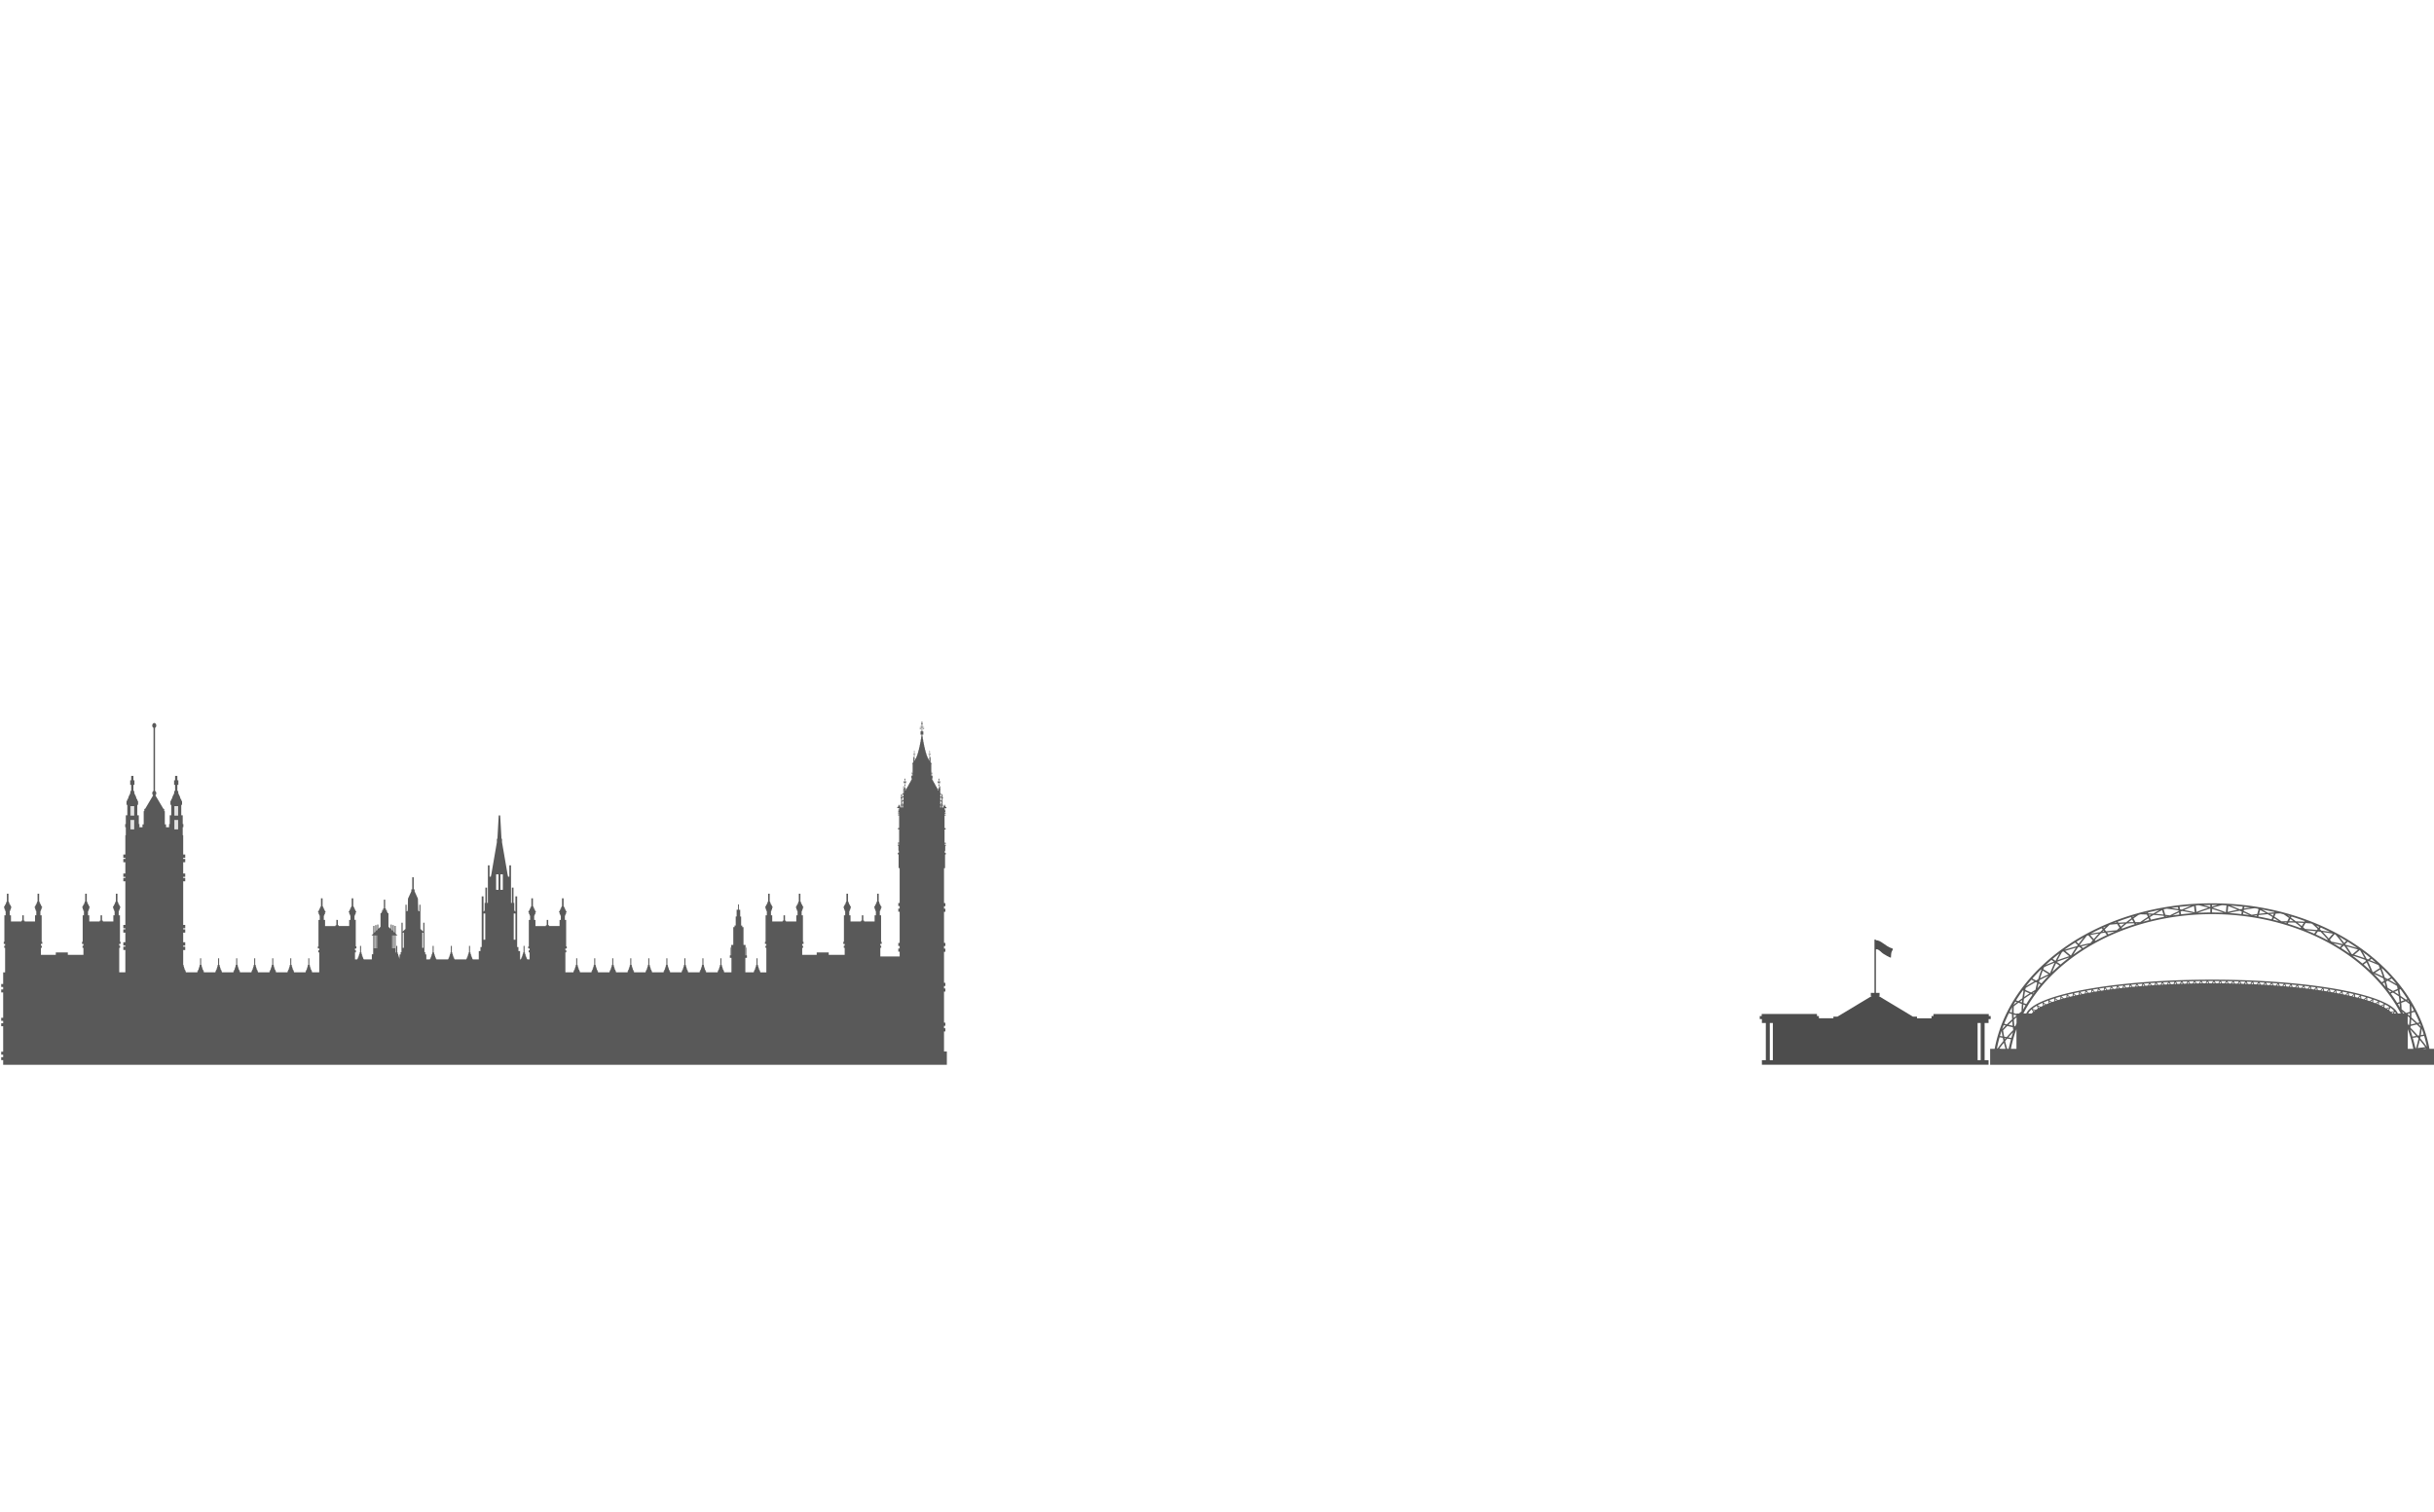 <svg id="Layer_1" data-name="Layer 1" xmlns="http://www.w3.org/2000/svg" viewBox="0 0 3860.5 2398"><defs><style>.cls-1{fill:#595959;}.cls-2{fill:#4d4d4d;}.cls-3{fill:none;stroke:#000;stroke-miterlimit:10;opacity:0;}</style></defs><g id="skyline1"><path class="cls-1" d="M3852.82,1663c-23.44-125.42-158.31-222.9-324.37-230.34l-.29-.11-.06.09-1.8-.08,0-.09-.3.08q-8.92-.35-18-.35c-175.34,0-320.41,100.28-344.83,230.81H3156v25.33h704V1663h-7.18Zm-669.8,0q-1.8-6-3.23-12.12c1.13-1.37,2.28-2.73,3.43-4.07l5.9,1c-1.69,6.29-3.21,12.61-3.83,15.22H3183Zm-3.88-15-.42-2,1.86.32Zm5.75-3.15q3.65-4.14,7.46-8.13c-.84,2.5-1.77,5.68-2.68,9Zm12.85-13.07V1663h-8.81A204.21,204.21,0,0,1,3197.74,1631.78Zm81.93-108.37c58.44-45.7,139.15-74,228.32-74s169.88,28.26,228.32,74c30.28,23.68,54.56,52,70.94,83.56h-4.53a22.72,22.72,0,0,0-5-6.84,60.63,60.63,0,0,0-14.78-9.83c-10.93-5.47-25.75-10.49-43.82-15-27.09-6.72-61.48-12.22-100.78-16s-83.53-6-130.29-6c-81.44,0-155.17,6.51-208.64,17.06-26.74,5.28-48.41,11.56-63.51,18.6-7.54,3.53-13.46,7.24-17.53,11.16a22.72,22.72,0,0,0-5.05,6.84h-4.54C3225.11,1575.44,3249.4,1547.09,3279.67,1523.41Zm-71.38,77.28q.12-3.95.41-7.92l3.42,1.26Q3210.16,1597.35,3208.29,1600.69Zm15-26c1.07-.65,2.13-1.31,3.21-2-.64.84-1.26,1.69-1.89,2.54Zm12.63-13.73q-2.49,2.93-4.88,5.91c.56-2.49,1.17-5,1.84-7.5Zm-2.42-3.89c.29-1,.58-2.06.89-3.08q7.1-3.69,14.32-7-5.85,6-11.24,12.2Zm67.64-52.51q-6.78,4.35-13.26,9,3.61-5.89,7.68-11.72l2.15-.55Zm-.56-4c3.75-.91,7.49-1.77,11.25-2.57-2.87,1.7-5.72,3.42-8.53,5.19Zm-16.44,14.57-9-7.44q8.43-2.67,16.91-5Q3287.81,1508.88,3284.12,1515.11Zm-18.35,15.77q-5.83,5-11.32,10.33,2.76-7,6.13-14Zm-4-5.82q9.84-3.75,19.78-6.91-2.2,1.66-4.37,3.34-4.86,3.81-9.52,7.77Zm76.56-46.32,2.87,3.8q-9.34,4.35-18.28,9.17l-.94-1.06q4.72-5.57,9.93-11C3334,1479.31,3336.19,1479,3338.32,1478.74Zm-4.19-1.43c.58-.6,1.17-1.19,1.77-1.79l1.07,1.41Zm7.17,1.06q6.13-.73,12.21-1.29c-3.34,1.41-6.64,2.85-9.9,4.35Zm21.93-9.2-2.72-4.32c2.84-.19,5.68-.35,8.5-.49C3367.05,1466,3365.12,1467.56,3363.23,1469.17Zm9.48-5q5.85-.23,11.64-.27l.77,1.51q-10.11,3.21-19.87,6.94l-.83-1.31C3367.11,1468.75,3369.88,1466.47,3372.71,1464.21Zm-10,9.13-1.65.65,1.32-1.17Zm24.64-9.42H3390l-2.29.7Zm21.15-11.66-.86-2.11,3.9.22C3410.53,1451,3409.52,1451.62,3408.52,1452.26Zm6.75-1.65q8.19.59,16.2,1.49l.47,1.61q-10.65,2-21,4.51l-1.6-4C3411.28,1453,3413.26,1451.81,3415.27,1450.61Zm-7,8.27q-4.93,1.24-9.81,2.6,4.18-2.89,8.55-5.71Zm26.21-6.44,2.68.33-2.45.43Zm23.6-7,2.41-1.07q8.7,1.58,17.13,3.5-9.42.68-18.69,1.77Zm49.94-4.33q9.28,2.84,18.14,6.06-9-.39-18.11-.39Zm26.6,6.51q8.42-2,17.13-3.71l3.41,1.48-.74,4Q3544.59,1448.2,3534.6,1447.58ZM3574,1452c1.67-.24,3.34-.46,5-.68l-.42,1.45Zm30.61.06c-1.57-1-3.15-1.92-4.75-2.86q3-.23,6-.41Zm1.56,3.5q3.84,2.42,7.53,4.9c-2.85-.76-5.71-1.5-8.59-2.2Zm15.56,7.15c1.52,0,3-.05,4.58-.06l-.62,1.24C3624.4,1463.45,3623.08,1463.05,3621.76,1462.67Zm27.3,7.53-.78,1.26q-9.8-3.66-20-6.81l1-2.05q5.22,0,10.49.15C3643,1465.2,3646.07,1467.68,3649.06,1470.2Zm-5.51-7.33c3.23.12,6.48.27,9.73.47l-3.05,5Q3647,1465.56,3643.55,1462.87Zm26.48,17.49q-6.18-2.77-12.53-5.34c5.11.38,10.26.86,15.41,1.44Zm5.86-3.55,4.18.53q6,6.11,11.44,12.39l-.67.76q-9-4.76-18.38-9Zm34.69,25q-5.05-3.13-10.28-6.13c4.5.9,9,1.89,13.52,3Zm6.11-2.47,1.06.26c3,4.13,5.76,8.28,8.36,12.46q-6.51-4.57-13.34-8.89Zm29.8,28.35c-2.51-2.1-5.07-4.18-7.68-6.21s-5-3.86-7.6-5.75l.42-.35q9.81,3,19.54,6.58l.87,1.71Zm6.64-1.83q3.13,6.4,5.76,12.81-5.1-4.79-10.49-9.37Zm30.23,39q-2.34-2.86-4.76-5.68l2.92-1.56Q3782.53,1561.25,3783.36,1564.86Zm-.6-12,1.34.7-1,.53Zm-5.74,4.48q-6-6.86-12.63-13.39,7.71,3.45,15.29,7.31.62,2,1.2,4Zm9.45,11.37c2,1.17,4,2.37,6,3.58l-2.43,1.1Q3788.3,1571.07,3786.47,1568.75Zm16.25,23.38,2.77-1.05c.17,2.14.31,4.28.4,6.41C3804.87,1595.7,3803.8,1593.9,3802.72,1592.13Zm6.68,11.69c1.28,1,2.56,2.06,3.83,3.1l-.18,0h-2C3810.5,1605.92,3810,1604.87,3809.4,1603.82Zm8.86,7.32c1.07.92,2.14,1.84,3.18,2.77q-.26,5.63-.84,11.16l-1.16.28c-.38-1-.78-1.91-1.19-2.86v-11.35Zm0-2.9v-.53l3.38-1c0,1.46,0,2.92-.08,4.38C3820.46,1610.1,3819.36,1609.17,3818.26,1608.24Zm-11.2-26.45q2.91,2,5.79,4.09l-5.12,1.93Q3807.45,1584.82,3807.06,1581.79Zm-18.13,16.56c-.39,1-.82,1.94-1.27,2.89-.71-.51-1.47-1-2.24-1.51Q3787.15,1599,3788.93,1598.35Zm-4.75.62c-1-.62-2.06-1.22-3.16-1.83.44-1.51.83-3,1.18-4.57h0a77.28,77.28,0,0,1,7.3,4.23h0C3787.7,1597.47,3785.92,1598.2,3784.18,1599Zm6.64-1.28a39.23,39.23,0,0,1,4.66,3.82c.55.52,1.05,1,1.51,1.57q-2.8.5-5.47,1.2c-.84-.74-1.74-1.47-2.71-2.2C3789.55,1600.65,3790.22,1599.18,3790.82,1597.69Zm5.52,6.76c-.62.86-1.29,1.71-2,2.52h-.11c-.53-.6-1.09-1.18-1.7-1.77C3793.79,1604.92,3795.05,1604.67,3796.34,1604.45Zm1.82,0a17.42,17.42,0,0,1,1.58,2.48h-3.59C3796.85,1606.17,3797.52,1605.34,3798.16,1604.5Zm-22.29-10c-1.1-.52-2.23-1-3.41-1.55.24-1.53.45-3.06.62-4.6,2,.81,3.83,1.63,5.61,2.46.73.33,1.42.67,2.11,1h0C3779.13,1592.73,3777.48,1593.62,3775.87,1594.53Zm4.59-1.08c-.23,1-.48,2-.74,3-.81-.42-1.64-.85-2.5-1.26C3778.29,1594.59,3779.36,1594,3780.46,1593.45Zm-13.44-2.72c-1.15-.45-2.34-.9-3.56-1.35.09-1.51.17-3,.22-4.54,2.77,1,5.42,1.94,7.9,2.94C3770,1588.74,3768.52,1589.73,3767,1590.73Zm4.44-1.38q-.18,1.51-.39,3c-.86-.37-1.73-.73-2.63-1.09C3769.44,1590.64,3770.44,1590,3771.46,1589.35Zm-9.31-3.53c0,1-.08,2-.14,3l-2.71-.95C3760.24,1587.21,3761.19,1586.51,3762.15,1585.82Zm-4.31,1.59-3.67-1.2c0-1.49,0-3-.08-4.47,2.77.83,5.44,1.68,8,2.55Q3759.94,1585.84,3757.84,1587.41Zm-5.2-4.69c0,1,0,2,.06,3l-2.77-.85Zm-4.2,1.74c-1.23-.36-2.47-.72-3.73-1.07-.09-1.46-.19-2.93-.31-4.4,2.76.74,5.44,1.48,8,2.25Q3750.41,1582.84,3748.44,1584.46ZM3743,1580c.09,1,.15,2,.22,3l-2.81-.76C3741.25,1581.46,3742.11,1580.7,3743,1580Zm-4.1,1.85-3.79-1c-.15-1.44-.32-2.88-.49-4.33q4.13,1,8,2C3741.38,1579.61,3740.12,1580.71,3738.88,1581.81Zm-5.66-4.34c.12,1,.24,2,.35,3l-2.84-.68Zm-4,2-3.82-.88c-.21-1.42-.42-2.84-.65-4.25q4.11.89,8,1.8Zm-5.82-4.21c.16,1,.31,2,.45,3l-2.86-.63C3721.79,1576.79,3722.58,1576,3723.39,1575.21Zm-3.95,2-3.85-.8c-.25-1.39-.51-2.79-.77-4.18l1.12.22c2.35.46,4.65.93,6.92,1.41Zm-6-4.08c.19,1,.38,2,.55,3-.95-.2-1.91-.38-2.87-.57C3711.94,1574.76,3712.71,1574,3713.49,1573.16Zm-3.87,2.1-3.9-.74c-.28-1.38-.57-2.75-.88-4.12,2.73.48,5.4,1,8,1.49C3711.79,1573,3710.69,1574.13,3709.62,1575.26Zm-6.08-4c.22,1,.43,2,.64,3l-2.89-.52Zm-3.8,2.16-3.91-.68c-.32-1.35-.65-2.71-1-4.07q4.07.66,8,1.35C3701.82,1571.17,3700.78,1572.31,3699.74,1573.44Zm-6.18-3.88c.24,1,.47,2,.71,2.94l-2.9-.48Q3692.45,1570.79,3693.56,1569.56Zm-3.76,2.21-3.93-.62c-.34-1.33-.7-2.67-1.06-4,2.7.4,5.38.81,8,1.23C3691.81,1569.5,3690.81,1570.64,3689.8,1571.77Zm-6.26-3.79.78,2.93-2.9-.44C3682.12,1569.64,3682.82,1568.81,3683.54,1568Zm-3.7,2.26-4-.57c-.37-1.32-.75-2.64-1.12-4,2.69.37,5.35.74,8,1.13Zm-6.36-3.7c.28,1,.55,1.94.82,2.92l-2.89-.4C3672.11,1568.22,3672.79,1567.37,3673.48,1566.54Zm-3.64,2.3-4-.53c-.39-1.3-.79-2.61-1.19-3.92q4,.51,8,1Q3671.23,1567.13,3669.84,1568.84Zm-6.43-3.64c.3,1,.59,1.94.88,2.91l-2.89-.37Zm-3.6,2.35-4-.48c-.41-1.3-.83-2.59-1.25-3.88,2.68.3,5.34.62,8,.94Q3661.16,1565.84,3659.81,1567.55Zm-6.49-3.56.93,2.89-2.9-.33C3652,1565.7,3652.65,1564.84,3653.32,1564Zm-3.55,2.38-4-.44q-.64-1.92-1.32-3.84l8,.85Q3651.1,1564.67,3649.77,1566.37Zm-6.56-3.49,1,2.88-2.9-.31Zm-3.51,2.42-4-.4-1.35-3.8,7.94.77C3641.41,1563,3640.55,1564.15,3639.7,1565.3Zm-6.62-3.43,1,2.87-2.91-.28Zm-3.47,2.45-4-.37c-.47-1.26-.93-2.51-1.41-3.77l7.93.7C3631.27,1562,3630.45,1563.17,3629.61,1564.32Zm-6.67-3.36,1.07,2.85-2.91-.25Zm-3.43,2.47-4-.33c-.49-1.25-1-2.49-1.45-3.74q4,.3,7.91.63C3621.12,1561.14,3620.32,1562.29,3619.51,1563.43Zm-6.72-3.29,1.1,2.84-2.91-.22Zm-3.39,2.5-4.05-.3-1.5-3.7,7.91.56C3611,1560.34,3610.18,1561.49,3609.4,1562.64Zm-6.78-3.24,1.15,2.83-2.92-.2Zm-3.34,2.52-4.05-.26-1.54-3.68,7.9.5Zm-6.83-3.17,1.18,2.82-2.91-.17Zm-3.31,2.55-4.06-.23-1.59-3.65c2.64.14,5.28.28,7.89.44Zm-158.73-3.77c2.63-.14,5.28-.28,7.93-.4l-1.6,3.64-4.11.21Zm.64,3.53-2.87.16,1.19-2.77Zm8.49-3.14,1.66,2.62-2.88.14Zm1.07-.91c2.63-.12,5.27-.24,7.92-.34l-1.64,3.62-4.1.18Zm9.12.46,1.63,2.64-2.88.12Zm1.09-.89,7.91-.29-1.69,3.6-4.1.15Zm9.1.51,1.6,2.65-2.89.1Zm1.1-.87c2.62-.09,5.26-.16,7.91-.23l-1.73,3.58-4.09.12Zm9.1.57,1.56,2.66-2.89.08Zm1.11-.86,7.9-.17-1.77,3.56-4.09.09Zm9.09.62,1.53,2.68-2.9.06Zm1.13-.83c2.62,0,5.25-.08,7.89-.12l-1.8,3.54-4.09.07Zm9.07.67,1.5,2.7-2.89,0Zm1.14-.82q3.93,0,7.89-.06l-1.84,3.53-4.09,0Zm9.05.73,1.48,2.71h-2.9Zm1.16-.8,6.13,0h1.75l-1.89,3.51h-4.09Zm9.05.79,1.44,2.72h-2.9Zm1.16-.8c2.64,0,5.27,0,7.89,0L3518,1559l-4.08,0Zm9,.85,1.41,2.73-2.9,0Zm1.19-.79c2.63,0,5.26.06,7.88.1l-2,3.49-4.08-.05Zm9,.91,1.38,2.75c-1,0-1.93,0-2.9,0Zm1.18-.78,7.88.15-2,3.48-4.08-.08Zm9,1,1.35,2.76-2.91-.06Zm1.19-.78,7.88.2-2.06,3.48-4.07-.11Zm9,1,1.32,2.77-2.91-.09Zm1.2-.76c2.63.08,5.26.16,7.88.26l-2.1,3.47-4.07-.14Zm9,1.11,1.28,2.78-2.91-.11Zm1.21-.77c2.64.1,5.27.2,7.89.32l-2.16,3.46-4.06-.16Zm9,1.19,1.25,2.79-2.91-.13Zm1.22-.77,7.89.37-2.2,3.46-4.07-.2Zm9,1.26,1.22,2.8-2.91-.15Zm-162.05-.07c2.63-.16,5.28-.32,7.94-.46l-1.56,3.66-4.1.25Zm.69,3.54-2.86.19,1.14-2.78Zm-10.89-2.87c2.64-.19,5.29-.36,8-.53l-1.52,3.69-4.1.27Zm.76,3.55-2.86.2,1.11-2.78Zm-10.94-2.8,8-.59c-.5,1.24-1,2.48-1.48,3.71l-4.1.32C3401.44,1561.82,3400.64,1560.68,3399.84,1559.53Zm.82,3.57-2.85.23,1.06-2.79Zm-11-2.73,8-.67c-.48,1.25-1,2.5-1.43,3.75l-4.1.35C3391.31,1562.66,3390.49,1561.51,3389.66,1560.37Zm.88,3.58-2.84.25,1-2.79Zm-11-2.65,8-.74c-.47,1.26-.92,2.52-1.38,3.78-1.37.13-2.74.25-4.1.39C3381.18,1563.59,3380.35,1562.44,3379.5,1561.3Zm.95,3.58-2.83.28,1-2.8Zm-11.11-2.56c2.65-.28,5.33-.56,8-.81-.45,1.27-.9,2.54-1.34,3.81l-4.09.43Zm1,3.6-2.82.31c.31-.93.61-1.87.93-2.8Zm-11.17-2.47q4-.46,8-.9c-.43,1.28-.86,2.57-1.28,3.86l-4.07.47C3361,1565.73,3360.1,1564.59,3359.19,1563.45Zm1.11,3.6-2.81.34.87-2.8Zm-11.23-2.37c2.66-.34,5.34-.67,8.06-1-.41,1.3-.82,2.6-1.22,3.89l-4.06.51Zm1.18,3.62-2.79.37c.28-.94.54-1.87.81-2.81C3349,1566.67,3349.6,1567.48,3350.25,1568.3ZM3339,1566c2.67-.37,5.36-.73,8.09-1.08-.39,1.31-.78,2.62-1.16,3.93l-4.06.56C3340.86,1568.3,3339.91,1567.16,3339,1566Zm1.29,3.64-2.78.39c.25-.94.51-1.87.76-2.81Zm-11.38-2.17q4-.6,8.11-1.19c-.37,1.33-.73,2.66-1.1,4l-4,.61C3330.84,1569.75,3329.85,1568.62,3328.86,1567.49Zm1.4,3.64-2.79.44c.23-.94.47-1.88.71-2.82Zm-11.47-2c2.67-.44,5.38-.88,8.13-1.3-.34,1.34-.68,2.69-1,4l-4,.67Q3320.33,1570.78,3318.79,1569.09Zm1.51,3.65-2.76.48c.21-.94.42-1.88.64-2.82Zm-11.56-1.91q4-.72,8.16-1.43c-.31,1.36-.62,2.73-.92,4.09l-4,.73Q3310.37,1572.53,3308.74,1570.83Zm1.65,3.67-2.75.51c.18-.94.37-1.88.56-2.82Q3309.31,1573.35,3310.39,1574.5Zm-11.65-1.76c2.67-.53,5.4-1.06,8.18-1.57-.29,1.38-.56,2.76-.83,4.15l-4,.79C3301,1575,3299.86,1573.86,3298.74,1572.74Zm1.79,3.68-2.72.56.48-2.82Zm-11.76-1.59q4-.88,8.2-1.74c-.25,1.41-.48,2.81-.71,4.21l-4,.87Zm2,3.69-2.69.61c.12-.94.25-1.88.38-2.82Zm-11.88-1.38c2.67-.66,5.41-1.3,8.22-1.94-.2,1.43-.39,2.86-.57,4.28-1.35.31-2.67.63-4,1Q3280.71,1578.79,3278.85,1577.14Zm2.15,3.68-2.66.67.27-2.82Zm-12-1.13c2.66-.73,5.41-1.45,8.23-2.16-.15,1.45-.28,2.9-.4,4.35-1.34.35-2.66.7-4,1.06C3271.6,1581.86,3270.31,1580.77,3269,1579.69Zm2.36,3.68-2.6.74c0-.93.08-1.87.14-2.8C3269.74,1582,3270.55,1582.68,3271.37,1583.37Zm-12-.75v-.09c2.61-.81,5.33-1.61,8.14-2.41h0c-.09,1.47-.15,2.94-.21,4.41l-3.91,1.18C3262,1584.68,3260.69,1583.65,3259.33,1582.62Zm2.56,3.57-2.54.82c0-.93,0-1.86,0-2.79Zm-12.09-.27v-.18q3.78-1.38,7.94-2.7l.09.07c0,1.47,0,2.93.06,4.39-1.32.44-2.6.89-3.86,1.34Q3252,1587.37,3249.8,1585.92Zm2.77,3.45c-.83.3-1.65.61-2.45.92-.08-.92-.16-1.84-.22-2.76C3250.8,1588.14,3251.69,1588.75,3252.57,1589.37Zm-12.09.35-.05-.29q3.62-1.58,7.69-3.09l.21.14c.09,1.46.22,2.91.37,4.36-1.29.51-2.54,1-3.76,1.53C3243.48,1591.48,3242,1590.59,3240.48,1589.72Zm3.07,3.26-2.33,1c-.17-.9-.34-1.8-.49-2.7C3241.68,1591.87,3242.61,1592.42,3243.55,1593Zm-12.06,1.23-.1-.38c1-.57,2.12-1.14,3.24-1.7q2-1,4.09-1.94l.32.18c.24,1.44.5,2.87.81,4.29q-1.87.9-3.6,1.8Q3233.93,1595.29,3231.49,1594.21Zm3.43,3c-.73.4-1.43.8-2.12,1.21-.3-.85-.59-1.72-.85-2.59C3233,1596.23,3234,1596.7,3234.92,1597.17Zm-11,4c1.07.3,2.12.62,3.15,1-.62.47-1.22.94-1.78,1.41C3224.8,1602.8,3224.34,1602,3223.91,1601.22Zm.31,3.28a30.11,30.11,0,0,0-2.46,2.47h-2.94c-.81-.07-1.64-.12-2.47-.15a21.41,21.41,0,0,1,4.17-5.33c.31-.31.64-.61,1-.9l.42.1A43.28,43.28,0,0,0,3224.22,1604.5Zm-1.08-4.79-.17-.36a55.5,55.5,0,0,1,6.74-4.56h0l.44.19c.43,1.4.9,2.78,1.41,4.15-1.18.72-2.28,1.45-3.32,2.19C3226.57,1600.73,3224.87,1600.2,3223.14,1599.71Zm-25.4,10.5q-2.22,1.9-4.41,3.85c-.08-1.8-.14-3.61-.17-5.42l4.58,1.37v.2Zm0,2.93v9.33q-1,2.43-2,4.89l-1.4-.33c-.37-3.34-.67-6.71-.87-10.1Q3195.59,1615,3197.74,1613.14Zm8.69-23.62-3.36-1.24c1.24-.91,2.48-1.81,3.74-2.7C3206.67,1586.9,3206.54,1588.21,3206.43,1589.52Zm-.2,2.34c-.3,4-.47,7.88-.53,11.79-1.38,1.09-2.73,2.2-4.09,3.32h-3.88v.71l-4.6-1.38c0-3.51.06-7,.24-10.58l0-.06q3.69-2.94,7.49-5.77Zm612,39.94a204.12,204.12,0,0,1,8.82,31.19h-8.82Zm28.9,30.58c-.06.2-.12.4-.19.6h-4.87Zm-13.1-.64q1.84-6.23,3.29-12.6,4.53,5.44,8.73,11.17Zm14.6-1.91q-5.13-7-10.69-13.54c.2-.91.38-1.82.55-2.74l5.82-1Q3846.86,1651.08,3848.66,1659.83Zm-4.95-19.43-4.75.85q.95-5.13,1.63-10.33C3841.7,1634.05,3842.74,1637.22,3843.71,1640.4Zm-4.08-12.12c-1.45-1.51-2.91-3-4.4-4.48l2.45-.59C3838.36,1624.89,3839,1626.59,3839.63,1628.28Zm-2.79-7.14-3.45.84q-4.6-4.49-9.39-8.77c.1-2.42.15-4.86.17-7.31l5-1.54Q3833.34,1612.61,3836.84,1621.14Zm-8.72-18.8-4,1.22c0-3-.11-6-.27-9Q3826.08,1598.4,3828.12,1602.34Zm-4.26,13.75q3.53,3.2,6.94,6.52l-7.6,1.84C3823.47,1621.68,3823.7,1618.89,3823.86,1616.09Zm-.92,10.69,9.71-2.35q2.79,2.76,5.5,5.59s-1.11,7.84-1.83,11.7l-2,.36q-5.67-6.42-11.73-12.42C3822.72,1628.7,3822.84,1627.74,3822.94,1626.78Zm8.74,15.78-5.8,1,.63,2.12,6.88-1.23c.65.75,1.3,1.49,1.93,2.25q-1.67,7.79-3.94,15.33l-.79.09s-4.74-19.49-8.45-29.75Q3827,1637.35,3831.68,1642.56Zm-10.47-50.42h0q.4,6.15.43,12.19l-5.88,1.81q-3.57-3-7.23-5.77-.15-5.08-.58-10.21l7.08-2.67q3.12,2.28,6.18,4.65Zm-.64-3.24c-1-.79-2.07-1.57-3.11-2.33l1.36-.51C3819.42,1587,3820,1587.94,3820.57,1588.9Zm-13.82-20.5q5.74,7.69,10.84,15.7l-2.3.87q-4.26-3.1-8.62-6c-.46-3.24-1-6.48-1.64-9.74Zm-1.46,20.34-3.78,1.43q-4.73-7.58-10.06-14.85l3.39-1.53q4.76,3,9.42,6.11Q3804.89,1584.32,3805.29,1588.74Zm-1.45-11.72c-2.2-1.46-4.43-2.89-6.66-4.29l5.5-2.49C3803.1,1572.5,3803.49,1574.77,3803.84,1577Zm-2.81-13.81.24.29c.33,1.48.65,3,.95,4.42l-7.39,3.34q-4.26-2.61-8.59-5.09-1.09-4.87-2.45-9.76l2.81-1.49q7.29,3.93,14.42,8.24S3801,1563.19,3801,1563.21Zm-.5-2.82q-5.82-3.45-11.72-6.65l4.2-2.24Q3796.87,1555.88,3800.53,1560.39Zm-22.86-25q7.17,6.94,13.74,14.27l-5.08,2.71c-1.47-.78-2.95-1.56-4.43-2.31q-2.22-7.08-5-14.18Zm1.12,13.09q-6.23-3.12-12.56-6l8.52-5.31Q3777,1542.89,3778.79,1548.53Zm-6.75-18.41.15.14-.29.07q1,2.34,2,4.69l-10.24,6.38-1.23-.53q-3.22-8.22-7.27-16.43l.89-.64q8,3.08,15.89,6.54Zm-4.19-3.77q-4.92-2.07-9.87-4l2.85-2.07Q3764.4,1523.29,3767.85,1526.35Zm-15.95-13.23q3.55,2.75,7,5.59l-3.62,2.62-2.14-.8q-2.9-5.6-6.2-11.15C3748.63,1510.62,3750.27,1511.86,3751.9,1513.12Zm-9.38-6.45.05-.1.07,0-.12.05q3.89,6.28,7.25,12.63-8.11-2.92-16.31-5.44l8.69-7.31Zm-11.87,6.34-1.45-.43q-3.72-6.06-7.94-12.06,9.07,2.34,18.11,5.15Zm7.85-9.72q-9.51-2.89-19-5.3l-.57-.78,4.15-4.06Q3731,1498.06,3738.5,1503.29Zm-17.65-11.5-3.46,3.38c-2.5-3.34-5.12-6.67-7.85-10C3713.36,1487.35,3717.14,1489.54,3720.85,1491.79Zm-17-9.68c4.21,4.84,8.15,9.76,11.83,14.71l-.2.2q-9.08-2.18-18.14-3.9c-.86-1.06-1.75-2.12-2.64-3.17l7.59-8.67ZM3693,1488q-4.46-5.13-9.31-10.15,7.94,1.13,15.93,2.58Zm-12.56-17.36q7.5,3.36,14.75,7-6.88-1.17-13.75-2.08c-.89-.89-1.77-1.78-2.67-2.66Zm-2.44-1.08-1.11,1.51q-1.9-1.83-3.87-3.65C3674.71,1468.11,3676.37,1468.83,3678,1469.55Zm-12.67-5.3,1.57.63q4.46,4,8.63,8l-1.3,1.76q-9.37-1.1-18.64-1.71c-1.1-1-2.21-1.94-3.35-2.91l4-6.49C3659.3,1463.73,3662.32,1464,3665.36,1464.25Zm-31.34-11q10.72,3.27,21.11,7.06l-.67,1.1q-6.81-.43-13.54-.62-3.81-2.92-7.78-5.78Zm3.18,7.44q-3.45-.06-6.86-.08l1.82-3.63C3633.86,1458.24,3635.53,1459.48,3637.2,1460.73Zm-5.8-8.23-.48,1-2.73-1.91Zm-22.48-3.91c2.37-.12,4.75-.23,7.14-.31,1.85.47,3.69,1,5.54,1.45q4.26,2.8,8.34,5.71l-2.62,5.22q-4.64,0-9.22.15-5.4-3.72-11.1-7.3Zm-1.94-2.53-.27.68q-4.93.29-9.8.69-4.87-2.81-9.94-5.5Q3597.1,1443.78,3607,1446.06Zm-22.64-3.14q4.51,2.37,8.88,4.84c-3.55.32-7.09.69-10.59,1.11Zm11.84,6.54q3.9,2.25,7.66,4.58l-1.39,3.55q-10.41-2.44-21.08-4.37l.66-2.3Q3589.05,1450.06,3596.18,1449.46Zm-36.8-11.62c3.06.36,6.11.74,9.14,1.16-3.24.48-6.46,1-9.66,1.55Zm-.9,4.78q8.4-1.47,17.05-2.61c1.54.24,3.08.48,4.62.74l1.68.86-2.19,7.61c-3,.37-5.89.78-8.81,1.21q-6.21-3.09-12.69-6Zm-.73,3.9q4.74,2.14,9.34,4.39c-3.3-.47-6.6-.91-9.92-1.3Zm-1.15-9-.66,3.53-3.85.72c-4.81-2.06-9.75-4-14.78-5.93Q3547,1436.5,3556.6,1437.53Zm-22.95-.86q7.56,2.77,14.82,5.82-7.95,1.6-15.66,3.48Zm-3.39-1.22.66.24-1,10.68q-10.18-3.8-20.94-7.09c4.82-1.46,9.74-2.82,14.71-4.11C3525.91,1435.25,3528.08,1435.34,3530.26,1435.45Zm-22.26-.55c2.9,0,5.8,0,8.68.09q-4.39,1.21-8.7,2.5v-2.59Zm-2.77,11.85q-10.08.07-20,.6,9.72-3.67,20-6.89Zm-.07-11.84v3.22q-5.37-1.58-10.89-3C3497.9,1435,3501.52,1434.93,3505.16,1434.91Zm-17.93.47q7.55,1.84,14.86,3.94-9.66,3.09-18.86,6.61l-1-10.3Zm-6.75,11.08q-8.27-1.93-16.78-3.55,7.71-3.32,15.77-6.36Zm-5.57-10.35q-7.59,2.94-14.85,6.13l-2.72-.48-.79-3.92Q3465.67,1436.81,3474.91,1436.11ZM3456.12,1450c-3.58.45-7.12.93-10.66,1.47q4.9-2.48,10-4.82Zm-2.33-11.77.61,3.09q-5.55-.91-11.19-1.67Q3448.46,1438.84,3453.79,1438.18Zm-22.34,3.32c1.56-.28,3.13-.54,4.7-.8q9.46,1.13,18.65,2.64l.23,1.16q-7.14,3.29-14,6.8-3.6-.49-7.23-.92l-2.62-8.76Zm-.59,8.55q-6.27-.69-12.67-1.19,5.16-3,10.54-5.92Zm-6.15-7.31c-3.47,1.9-6.87,3.86-10.2,5.84q-3.81-.25-7.66-.45l-.58-1.43Q3415.39,1444.54,3424.71,1442.74Zm-21.11,4.61.26.64-2.47-.1Zm-9,2.32c3.37.07,6.73.17,10.06.32l1.52,3.75q-6.32,4-12.26,8.27c-2.51,0-5-.06-7.55,0l-3-5.85q3.89-2.8,7.93-5.54Zm-9.82,2.78c-.81.57-1.62,1.14-2.42,1.72l-.44-.87Zm-1.42,9.54q-4,0-8,.17,2.86-2.23,5.85-4.43Zm-4.05-7.88.85,1.66q-4.39,3.23-8.56,6.52-6.1.24-12.27.68l-1-1.66Q3368.6,1457.44,3379.31,1454.11Zm-23.56,8.15.58.92-3.78.31Zm-9.63,3.82c3.81-.4,7.62-.74,11.4-1l3.69,5.86c-1.48,1.29-2.94,2.6-4.38,3.91q-8.41.68-16.9,1.72l-2.17-2.88q3.76-3.7,7.75-7.34Zm-6.68,2.82q-1.55,1.47-3.06,2.95l-.91-1.2Zm-6.39,2.85,1.47,2q-2.07,2.05-4.06,4.13-7.47,1.1-15,2.5Q3324.1,1475.84,3333.05,1471.75Zm-4.8,8.42c-2.71,2.89-5.31,5.81-7.83,8.75l-5.71-6.42Q3321.49,1481.21,3328.25,1480.17Zm-18.57,3.26v0l2.11-.42,7,7.82c-1.22,1.45-2.41,2.9-3.57,4.37q-8.16,1.63-16.33,3.65l-.74-.72q5.4-7.43,11.58-14.71l0,0S3309.67,1483.44,3309.68,1483.43Zm-5.51,3.07q-4.07,5-7.76,10l-3.5-3.37Q3298.45,1489.75,3304.17,1486.5Zm-13.45,8,4.21,4-1.13,1.6q-10.1,2.63-20.16,5.83Q3281.92,1500.07,3290.72,1494.54Zm-20.43,14.69,2.06-.68,9.08,7.52q-9.29,2.92-18.51,6.37,3.36-6.6,7.28-13.15Zm-6.2,3.89,2-1.51q-3.42,6-6.41,11.94l-4.53-3.22Q3259.53,1516.67,3264.09,1513.12Zm-10.87,8.82,3.85,2.75q-6.62,2.61-13.16,5.48Q3248.47,1526,3253.22,1521.94Zm-11.59,11.53.06-.06q8.22-3.72,16.56-7-4,8.41-7.21,16.85l-10.71-6.56C3240.74,1535.64,3241.18,1534.55,3241.63,1533.47Zm7.09,11.17q-6.81,3.1-13.5,6.54,1.91-6.11,4.23-12.22Zm-12.18-7.46.77.47q-2.91,7.57-5.18,15.13l-3.38,1.79-5.79-3Q3229.46,1544.18,3236.54,1537.18Zm-15.16,16.16,4.91,2.57q-6.81,3.75-13.48,7.82Q3217,1558.45,3221.38,1553.34Zm-9,13.15v0l0,0q7.95-4.93,16.12-9.41l2.07,1.08q-1.52,5.63-2.68,11.23-3.53,2.07-7,4.23l-9.12-4c.19-1,.41-2.06.62-3.09h0Zm-1,5.4,7.23,3.21q-4.35,2.76-8.64,5.67Q3210.54,1576.34,3211.35,1571.89Zm9.57,4.25,2.29,1q-5.27,7.32-9.9,14.92l-4.44-1.64q.28-3.37.69-6.78Q3215.17,1579.77,3220.92,1576.14Zm-13.1-5.82,1.17.52q-1.11,6-1.84,11.86-3.29,2.29-6.53,4.68l-3.49-1.29Q3202.16,1578.05,3207.82,1570.32Zm-11.88,17.74,2.52.93q-2.85,2.13-5.65,4.34Q3194.34,1590.68,3195.94,1588.06Zm-3.32,45.13q-5.35,5.43-10.38,11.2l-4-.69c-.64-3.32-1.21-6.67-1.69-10v0q3.27-3.52,6.66-6.92l8.79,2.06C3192.21,1630.24,3192.41,1631.72,3192.62,1633.19Zm-.87-6.77-6.67-1.56c2-1.94,4-3.86,6-5.75Q3191.36,1622.79,3191.75,1626.42Zm-1-29.51q-.2,4.33-.19,8.62l-3.78-1.14Q3188.73,1600.63,3190.79,1596.91Zm-5,9.52,4.82,1.45q.06,4.2.29,8.36-4.29,3.91-8.43,8l-4.19-1Q3181.7,1614.71,3185.8,1606.43Zm-8.32,18.91,3.17.75c-1.89,1.91-3.76,3.84-5.59,5.81C3175.84,1629.69,3176.64,1627.51,3177.48,1625.34Zm-3.33,9.23c.43,2.91.92,5.81,1.46,8.68l-4-.69Q3172.81,1638.54,3174.15,1634.57Zm-3.13,10.11,5.05.87c.33,1.64.69,3.28,1.06,4.9q-4.74,5.79-9.14,11.86l-1.11-.13Q3168.58,1653.34,3171,1644.68Zm-.35,17.94q3.47-4.75,7.12-9.33,1.2,4.89,2.62,9.69h-6.51Z" transform="translate(0.5 0.5)"/><path class="cls-1" d="M1496.78,1667.23v-31.85h2.15v-5h-2.15v-3.89h2.15v-5h-2.15v-49.26h2.15v-5h-2.15v-3.89h2.15v-5h-2.15v-49.26h2.15v-5h-2.15V1500h2.15v-5h-2.15v-49.25h2.15v-5h-2.15v-3.89h2.15v-5h-2.15v-55.29h1.66v-21.64h.6c.34,0,.61-.42.61-.94v-.94c0-.52-.27-.94-.61-.94h-1a.49.49,0,0,0,0-.12v-2.94h.1a.65.65,0,0,0,.6-.7v-7h.28a.66.66,0,0,0,.6-.7v-.71a.65.65,0,0,0-.6-.7h-1.38v-1.29h1.48a.66.66,0,0,0,.6-.71v-.36a.66.66,0,0,0-.6-.7h-1.48v-21h1.18a.66.66,0,0,0,.6-.7v-.82a.66.66,0,0,0-.6-.71h-1.18v-20H1499a.63.63,0,0,0,.57-.67.62.62,0,0,0-.57-.66h-1.31v-1.57h1.18a.66.66,0,0,0,.6-.71v-.31a.66.66,0,0,0-.6-.71h-1.18v-.82h.84a.66.66,0,0,0,.6-.71v-.11a.66.66,0,0,0-.6-.71h-.84v-.55h.84a.65.65,0,0,0,.6-.7v-.28a.66.66,0,0,0-.6-.71h-.84v-2.19h2.38a.66.66,0,0,0,.61-.71v-.47a.66.66,0,0,0-.61-.7H1499a1.2,1.2,0,0,0,.31-.78,2.21,2.21,0,0,0-1.55-2v-.87h.32a.12.12,0,0,0,.12-.13.13.13,0,0,0-.12-.14h-.32v-.79a.14.14,0,1,0-.27,0v.79h-.32a.13.13,0,0,0-.12.14.12.12,0,0,0,.12.13h.32v.87a2.21,2.21,0,0,0-1.55,2,1.2,1.2,0,0,0,.31.78h-.12a.66.66,0,0,0-.6.7v.1h-1.08a.86.86,0,0,0,0-.24v-2.88h.47a.68.68,0,0,0,0-1.35h-.47v-10h.08a.66.66,0,0,0,.6-.71v-.3a.65.65,0,0,0-.6-.7h-.08v-.93a.62.62,0,0,0,.32-.57.59.59,0,0,0-.32-.56v-2a.69.69,0,0,0-.45-.68.33.33,0,0,0,0-.17v-.65a.3.3,0,0,0-.27-.32.31.31,0,0,0-.28.32v.65a.31.31,0,0,0,0,.17.69.69,0,0,0-.45.68v2a.65.65,0,0,0,0,1.13v.93H1493a.66.66,0,0,0-.6.7v.3a.66.66,0,0,0,.6.71h.07v4.09l-1.77-1.52a.53.53,0,0,0-.45-.12v-3.92h.81a.66.66,0,0,0,.6-.71v-.35a.66.66,0,0,0-.6-.71h-.81v-2.7h.81a.66.66,0,0,0,.6-.71v-.35a.65.65,0,0,0-.6-.7h-.81V1258h.33v-11.44h-1.07v4.62l-.85-.62v-1.72H1489v-3.33h.42v-1.41H1489v-3.56l1.42,1.66.07-.08v-4l-.07-.08-1.42,1.66v-2.91h.52v-1.46H1489v-1.21h-.57v1.21h-.52v1.46h.52v2.91L1487,1238l-.07.08v4l.07.08,1.42-1.66v3.56H1488v1.41h.42v3.33h-.33v1.72l-1,.76a.31.31,0,0,0-.41,0l-.74-1.36a.44.44,0,0,0,.1-.56.32.32,0,0,0-.48-.11l-.75-1.35a.44.44,0,0,0,.1-.56.32.32,0,0,0-.48-.12l-.75-1.35a.44.44,0,0,0,.1-.56.32.32,0,0,0-.48-.12l-.74-1.35a.44.44,0,0,0,.1-.56.32.32,0,0,0-.48-.12l-.74-1.35a.44.44,0,0,0,.1-.56.32.32,0,0,0-.48-.11l-.74-1.35a.44.44,0,0,0,.1-.56.31.31,0,0,0-.48-.11l-.75-1.36a.44.44,0,0,0,.1-.56.32.32,0,0,0-.48-.12l-.75-1.35a.46.46,0,0,0,.11-.56.32.32,0,0,0-.48-.11l-.36-.65h1.26v-4.52h-1v-3.47h.81v-.59h-.81v-2.17h-.5v2.17h-.48v-14.3a.9.9,0,0,0,.36-.76v-.42c0-.47-.27-.84-.6-.84H1476v-.83h-.55v-9.11h-.6v1.61h-.51v-4.42a3.16,3.16,0,0,0,.55-.13,1.71,1.71,0,0,0,.64-.4.88.88,0,0,0,.24-.39.86.86,0,0,0,0-.27.65.65,0,0,0,0-.27.88.88,0,0,0-.11-.24,1.18,1.18,0,0,0-.4-.37,2.19,2.19,0,0,0-1.1-.32v-2.12a1.54,1.54,0,0,0,.31,0,1.07,1.07,0,0,0,.34-.16.47.47,0,0,0,.15-.19.37.37,0,0,0,0-.15.45.45,0,0,0,0-.16.42.42,0,0,0-.08-.12.69.69,0,0,0-.22-.16,1.47,1.47,0,0,0-.5-.12v-1.31h-.28v1.31l-.3,0a1.07,1.07,0,0,0-.34.16.52.52,0,0,0-.15.18.42.42,0,0,0,0,.16.24.24,0,0,0,0,.15.36.36,0,0,0,.08.12.73.73,0,0,0,.22.16,1.27,1.27,0,0,0,.5.12v2.12a2.71,2.71,0,0,0-.72.14,1.82,1.82,0,0,0-.65.39,1,1,0,0,0-.24.4.8.8,0,0,0,0,.27,1.17,1.17,0,0,0,0,.27,1.33,1.33,0,0,0,.11.24,1.46,1.46,0,0,0,.4.38,2.38,2.38,0,0,0,.92.31v5l0,0-1.83,1.65-.18-.35h0a.46.46,0,0,0,.12-.56.33.33,0,0,0-.48-.16h0c-.22-.47-.44-1-.66-1.46h0a.44.44,0,0,0,.16-.55.32.32,0,0,0-.46-.19h0c-.2-.49-.4-1-.59-1.51h0a.44.44,0,0,0,.18-.54.33.33,0,0,0-.46-.22h0c-.18-.5-.36-1-.53-1.54h0a.44.44,0,0,0,.2-.53.34.34,0,0,0-.45-.24h0c-.17-.51-.33-1-.49-1.55h0a.43.43,0,0,0,.21-.53.34.34,0,0,0-.45-.26h0l-.45-1.57h0a.43.43,0,0,0,.22-.52.34.34,0,0,0-.44-.27h0l-.42-1.59h0a.42.42,0,0,0,.24-.51.35.35,0,0,0-.44-.28h0l-.39-1.59h0a.41.41,0,0,0,.24-.51.35.35,0,0,0-.43-.29h0c-.12-.53-.25-1.07-.36-1.61h0a.42.42,0,0,0,.25-.5.36.36,0,0,0-.43-.3h0c-.12-.54-.23-1.07-.35-1.61h0a.41.41,0,0,0,.25-.5.35.35,0,0,0-.42-.31h0l-.33-1.62h0a.41.41,0,0,0,.26-.5.35.35,0,0,0-.42-.31h0c-.1-.55-.21-1.09-.31-1.62h0a.41.41,0,0,0,.26-.49.36.36,0,0,0-.41-.32h0c-.1-.55-.2-1.1-.3-1.62h0a.43.43,0,0,0,.28-.49.35.35,0,0,0-.42-.32h0c-.1-.56-.19-1.1-.28-1.63h0a.41.41,0,0,0,.28-.48.36.36,0,0,0-.41-.33h0c-.09-.57-.18-1.11-.26-1.63h0a.41.41,0,0,0,.28-.48.37.37,0,0,0-.41-.33h0c-.1-.59-.17-1.14-.25-1.63h0a.4.4,0,0,0,.28-.48.36.36,0,0,0-.4-.34h0c-.16-1.14-.25-1.84-.27-2H1464v-5.06h-1.53a.62.62,0,0,0,.19-.45.55.55,0,0,0-.4-.56l0-4.15,0,.07a.56.56,0,0,1,.31-.09.91.91,0,0,1,.37.09,2.13,2.13,0,0,1,.39.25,3.74,3.74,0,0,1,.67.77s0,0,0,0a.71.71,0,0,0,0,.26.63.63,0,1,0,.62-.74.55.55,0,0,0-.41.19l-.17-.25a3.06,3.06,0,0,0-.82-.75,1.22,1.22,0,0,0-.63-.19.68.68,0,0,0-.34.08v-.65l.06-.08a.8.8,0,0,1,.21-.15,1.35,1.35,0,0,1,.59-.12,2.57,2.57,0,0,1,.62.08l.27.09v0a.63.63,0,1,0,.62-.73.61.61,0,0,0-.55.39l-.07,0a3,3,0,0,0-.89-.15,1.9,1.9,0,0,0-.54.07,1.35,1.35,0,0,0-.34.17v-.67a2.14,2.14,0,0,1,.29-.33,3.85,3.85,0,0,1,.53-.43.42.42,0,0,0,.3.15.51.51,0,0,0,0-1,.47.47,0,0,0-.43.5v0l-.18.12a3.44,3.44,0,0,0-.54.48l0-3.08a1.32,1.32,0,0,0,.71-1.23,1.4,1.4,0,0,0-.53-1.13.61.61,0,0,0,0-.14v-.59a.8.8,0,0,0,0-.27h0a.4.4,0,0,0,.37-.43.4.4,0,0,0-.37-.43h-.32v-.28a.27.27,0,1,0-.54,0v.24a.06.06,0,0,0,0,0h-.32a.43.43,0,0,0,0,.86h0a.84.84,0,0,0,0,.27v.59a.61.61,0,0,0,0,.14,1.4,1.4,0,0,0-.54,1.13,1.33,1.33,0,0,0,.72,1.23l0,3.08a4,4,0,0,0-.54-.48l-.18-.12v0a.46.46,0,0,0-.43-.5.47.47,0,0,0-.43.5.46.46,0,0,0,.43.5.4.4,0,0,0,.3-.15,3.85,3.85,0,0,1,.53.43,2.74,2.74,0,0,1,.29.33v.67a1.35,1.35,0,0,0-.34-.17,1.9,1.9,0,0,0-.54-.07,3,3,0,0,0-.9.15l-.06,0a.63.63,0,0,0-.55-.39.74.74,0,0,0,0,1.46.68.68,0,0,0,.62-.73v0l.27-.09a2.64,2.64,0,0,1,.62-.08,1.43,1.43,0,0,1,.6.12.8.8,0,0,1,.21.15l.07.08v.65a.85.85,0,0,0-.35-.08,1.39,1.39,0,0,0-.63.19,3.23,3.23,0,0,0-.82.75c-.07.08-.12.17-.18.25a.56.56,0,0,0-.41-.19.74.74,0,0,0,0,1.47.68.68,0,0,0,.62-.73.75.75,0,0,0,0-.26l0,0a3,3,0,0,1,.67-.77,1.7,1.7,0,0,1,.39-.25.87.87,0,0,1,.37-.09.53.53,0,0,1,.3.09l0-.07-.05,4.15a.55.55,0,0,0-.4.56.59.59,0,0,0,.19.45h-1.53v5.06h1.78c0,.12-.11.82-.27,2a.37.37,0,0,0-.4.34.42.42,0,0,0,.28.48c-.07.49-.15,1-.24,1.63a.35.35,0,0,0-.4.34.43.43,0,0,0,.27.48c-.08.52-.16,1.06-.26,1.63a.37.37,0,0,0-.41.33.41.41,0,0,0,.27.48c-.09.52-.17,1.07-.28,1.63a.36.36,0,0,0-.41.33.4.4,0,0,0,.27.48c-.1.53-.19,1.07-.29,1.63a.36.36,0,0,0-.41.32.42.42,0,0,0,.25.49l-.3,1.62a.37.37,0,0,0-.42.31.44.44,0,0,0,.26.5c-.1.53-.22,1.07-.33,1.61a.36.36,0,0,0-.42.31.42.42,0,0,0,.25.5c-.11.53-.23,1.07-.34,1.61a.35.35,0,0,0-.42.3.43.43,0,0,0,.25.5c-.12.54-.24,1.07-.37,1.6a.36.36,0,0,0-.43.29.43.43,0,0,0,.24.51c-.13.53-.25,1.06-.39,1.59a.35.35,0,0,0-.43.28.42.42,0,0,0,.23.51c-.13.53-.28,1.06-.42,1.59a.36.36,0,0,0-.44.27.43.43,0,0,0,.23.52l-.45,1.57a.34.34,0,0,0-.44.26.45.45,0,0,0,.21.53c-.16.52-.32,1-.49,1.56a.33.33,0,0,0-.44.24.43.43,0,0,0,.2.53c-.18.52-.35,1-.54,1.54a.34.34,0,0,0-.46.22.45.45,0,0,0,.18.54c-.2.51-.39,1-.59,1.51a.33.33,0,0,0-.46.19.47.47,0,0,0,.15.55c-.21.5-.44,1-.66,1.46a.33.33,0,0,0-.47.16.44.44,0,0,0,.12.56c-.06.11-.12.22-.17.33l-1.83-1.64,0,0v-5h0a2.18,2.18,0,0,0,.92-.31,1.22,1.22,0,0,0,.4-.38.9.9,0,0,0,.12-.24.93.93,0,0,0,0-.54,1.25,1.25,0,0,0-.24-.4,1.69,1.69,0,0,0-.65-.39,2.37,2.37,0,0,0-.73-.14v-2.12a1.27,1.27,0,0,0,.5-.12.73.73,0,0,0,.22-.16,1.27,1.27,0,0,0,.07-.12.37.37,0,0,0,0-.15.32.32,0,0,0,0-.16.44.44,0,0,0-.15-.18,1,1,0,0,0-.34-.16l-.31,0v-1.31h-.28v1.31a1.68,1.68,0,0,0-.49.12.6.6,0,0,0-.22.16.35.35,0,0,0-.07.12.42.42,0,0,0,0,.16.24.24,0,0,0,0,.15.47.47,0,0,0,.15.19.94.94,0,0,0,.35.16,1.34,1.34,0,0,0,.3,0v2.12a2.37,2.37,0,0,0-1.1.32,1.42,1.42,0,0,0-.4.37.9.9,0,0,0-.12.24.8.8,0,0,0,0,.27,1.17,1.17,0,0,0,0,.27,1,1,0,0,0,.25.39,1.79,1.79,0,0,0,.64.4,3,3,0,0,0,.55.13v4.42h-.5v-1.61h-.6v9.11h-.55v.83h-.35c-.33,0-.6.37-.6.84v.42a.88.88,0,0,0,.35.76v14.3h-.48v-2.17h-.5v2.17h-.8v.59h.8v3.47h-1v4.52h1.26l-.36.65a.32.32,0,0,0-.48.11.43.43,0,0,0,.11.56l-.75,1.35a.32.32,0,0,0-.48.12.44.44,0,0,0,.11.56l-.75,1.36a.32.32,0,0,0-.48.11.44.44,0,0,0,.1.56l-.75,1.35a.32.32,0,0,0-.48.11.47.47,0,0,0,.1.56l-.75,1.35a.32.32,0,0,0-.48.12.46.46,0,0,0,.1.56l-.74,1.35a.32.32,0,0,0-.48.12.46.46,0,0,0,.11.56l-.75,1.35a.32.32,0,0,0-.48.12.45.45,0,0,0,.1.56l-.75,1.35a.32.32,0,0,0-.48.11.44.44,0,0,0,.11.56l-.75,1.36a.31.31,0,0,0-.41,0l-1-.76v-1.72H1435v-3.33h.42v-1.41H1435v-3.56l1.42,1.66.07-.08v-4l-.07-.08-1.42,1.66v-2.91h.52v-1.46H1435v-1.21h-.57v1.21h-.52v1.46h.52v2.91L1433,1238l-.06.08v4l.06.08,1.42-1.66v3.56H1434v1.41h.42v3.33h-.33v1.72l-.86.62v-4.62h-1.07V1258h.33v.08h-.8a.67.67,0,0,0-.61.7v.35a.67.67,0,0,0,.61.71h.8v2.7h-.8a.67.67,0,0,0-.61.71v.35a.67.67,0,0,0,.61.71h.8v3.92a.55.55,0,0,0-.45.12l-1.77,1.52v-4.09h.07a.66.66,0,0,0,.61-.71v-.3a.66.66,0,0,0-.61-.7h-.07v-.93a.62.62,0,0,0,.33-.57.58.58,0,0,0-.33-.56v-2a.69.69,0,0,0-.45-.68.33.33,0,0,0,0-.17v-.65a.3.3,0,0,0-.28-.32.31.31,0,0,0-.28.32v.65a.31.31,0,0,0,0,.17.69.69,0,0,0-.45.68v2a.62.62,0,0,0-.33.56.61.61,0,0,0,.33.57v.93h-.08a.66.66,0,0,0-.6.7v.3a.67.67,0,0,0,.6.71h.08v10h-.47a.68.68,0,0,0,0,1.35h.47v2.88a.67.67,0,0,0,0,.24h-1.08v-.1a.65.65,0,0,0-.6-.7h-.12a1.2,1.2,0,0,0,.31-.78,2.21,2.21,0,0,0-1.55-2v-.87h.31a.12.12,0,0,0,.12-.13.13.13,0,0,0-.12-.14h-.31v-.79a.14.14,0,1,0-.27,0v.79h-.32a.13.13,0,0,0-.12.14.12.12,0,0,0,.12.13h.32v.87a2.21,2.21,0,0,0-1.55,2,1.15,1.15,0,0,0,.31.78h-1.09a.66.66,0,0,0-.6.7v.47a.66.66,0,0,0,.6.71h2.39v2.19h-.84a.66.66,0,0,0-.61.71v.28a.66.66,0,0,0,.61.7h.84v.55h-.84a.66.66,0,0,0-.61.71v.11a.66.66,0,0,0,.61.71h.84v.82h-1.18a.66.66,0,0,0-.6.71v.31a.66.66,0,0,0,.6.71h1.18v1.57h-1.31a.67.67,0,0,0,0,1.33h1.31v20h-1.18a.66.66,0,0,0-.6.71v.82a.65.65,0,0,0,.6.7h1.18v21h-1.48a.66.66,0,0,0-.6.7v.36a.66.66,0,0,0,.6.71h1.48v1.29h-1.38a.65.65,0,0,0-.6.7v.71a.66.66,0,0,0,.6.7h.28v7a.65.65,0,0,0,.6.7h.1v2.94a.49.49,0,0,0,0,.12h-1c-.33,0-.6.42-.6.94v.94c0,.52.27.94.6.94h.6v21.64h1.66v55.29h-2.15v5h2.15v3.89h-2.15v5h2.15V1495h-2.15v5h2.15v3.89h-2.15v5h2.15v7.59h-30.66v-13.71h1.42v-3.34h-1.42v-2.88h2.2v-3.34h-1v-42h-2v-6.94h.87v-2.16h.88v-2.73h.88v-2h-1v-1.71h-.83v-2h-1.16v-2.16H1394v-1.94h-.78v-12.63h-2.53v12.63h-.78v1.94h-.83v2.16h-1.16v2h-.83v1.71h-1v2h.88v2.73h.87v2.16h.87v6.94h-2V1461h-16.5v-1.29h-1.43v-8.5h-2.33v8.5H1365V1461h-16.5v-9.71h-2v-6.94h.88v-2.16h.87v-2.73h.87v-2h-1v-1.71h-.83v-2h-1.16v-2.16h-.83v-1.94h-.77v-12.63H1342v12.63h-.77v1.94h-.83v2.16h-1.16v2h-.83v1.71h-1v2h.87v2.73h.88v2.16h.88v6.94h-2v42h-1v3.34h2.2v2.88h-1.42v3.34h1.42v11.07h-25.31v-3.76h-19.06v3.76h-23v-11.07h1.42v-3.34h-1.42v-2.88H1274v-3.34h-1v-42h-2v-6.94h.87v-2.16h.87v-2.73h.88v-2h-1v-1.71h-.83v-2h-1.17v-2.16h-.83v-1.94H1269v-12.63h-2.52v12.63h-.78v1.94h-.83v2.16h-1.17v2h-.83v1.71h-1v2h.88v2.73h.87v2.16h.87v6.94h-2V1461H1246v-1.29h-1.42v-8.5h-2.34v8.5h-1.43V1461h-16.5v-9.71h-2v-6.94h.87v-2.16h.87v-2.73h.88v-2h-1v-1.71h-.83v-2h-1.17v-2.16h-.83v-1.94h-.78v-12.63h-2.53v12.63H1217v1.94h-.83v2.16H1215v2h-.83v1.71h-1v2h.87v2.73h.88v2.16h.87v6.94h-2v42h-1v3.34h2.2v2.88h-1.42v3.34h1.42v38.88h-9.7v-2h-.89v-2h-1V1535h-.89v-2.51h-.69V1530H1201v-10.56h-1.58V1530h-.83v2.55h-.69V1535H1197v2.68h-1v2h-.89v2h-13.44v-23h2.53v-3.87h-.76v-12.43h-.88v12.43h-.6v-16.61h-3.21V1470h-1.94v-2.5H1175v-14.33h-1.46v-10.69h-2.14V1434H1170v8.42h-2.14v10.69h-1.46v14.33h-1.85v2.5h-2v28.22h-3.21v16.61h-.6v-12.43h-.87v12.43h-.76v3.87h2.53v23H1148v-2h-.89v-2h-1V1535h-.89v-2.51h-.69V1530h-.83v-10.56h-1.59V1530h-.83v2.55h-.68V1535h-.89v2.68h-1v2h-.89v2h-18.48v-2h-.89v-2h-1V1535h-.89v-2.51H1116V1530h-.83v-10.56h-1.59V1530h-.83v2.55h-.68V1535h-.89v2.68h-1v2h-.89v2h-18.48v-2H1090v-2h-1V1535h-.88v-2.51h-.69V1530h-.83v-10.56H1085V1530h-.83v2.55h-.69V1535h-.89v2.68h-1v2h-.89v2h-18.48v-2h-.89v-2h-1V1535h-.89v-2.51h-.69V1530H1058v-10.56h-1.58V1530h-.84v2.55h-.68V1535H1054v2.68h-1v2h-.89v2h-18.48v-2h-.89v-2h-1V1535h-.89v-2.51h-.68V1530h-.83v-10.56h-1.59V1530H1027v2.55h-.69V1535h-.89v2.68h-1v2h-.89v2h-18.48v-2h-.89v-2h-1V1535h-.89v-2.51h-.68V1530h-.83v-10.56h-1.59V1530h-.82v2.55h-.69V1535h-.89v2.68h-1v2H995v2H976.47v-2h-.89v-2h-1V1535h-.89v-2.51H973V1530h-.83v-10.56h-1.58V1530h-.83v2.55h-.69V1535h-.89v2.68h-1v2h-.89v2H947.88v-2H947v-2h-1V1535h-.89v-2.51h-.69V1530h-.83v-10.56H942V1530h-.83v2.55h-.68V1535h-.89v2.68h-1v2h-.89v2H919.29v-2h-.9v-2h-1V1535h-.89v-2.51h-.69V1530H915v-10.56h-1.58V1530h-.83v2.55h-.68V1535H911v2.68h-1v2h-.89v2H896.25v-31.6h1.43v-3.33h-1.43v-2.88h2.2v-3.34h-1v-42h-2v-6.93h.88v-2.16h.87v-2.73H898v-2h-1V1443h-.82v-2h-1.17v-2.16h-.83v-1.94h-.78v-12.63h-2.53v12.63h-.78v1.94h-.82V1441h-1.17v2h-.83v1.71h-1v2h.88v2.73h.87v2.16H889v6.93h-2v9.72H870.45V1467H869v-8.49h-2.33V1467h-1.43v1.3H848.77v-9.72h-2v-6.93h.88v-2.16h.87v-2.73h.88v-2h-1V1443h-.83v-2h-1.17v-2.16h-.82v-1.94h-.78v-12.63h-2.53v12.63h-.78v1.94h-.83V1441h-1.17v2h-.83v1.71h-1v2h.87v2.73h.88v2.16h.87v6.93h-2v42h-1v3.34h2.21v2.88H838v3.33h1.43v11.08h-3.67v-1.08h-.89V1518h-1v-2.68H833v-2.5h-.69v-2.55h-.83v-10.57h-1.58v10.57h-.83v2.55h-.68v2.5h-.89V1518h-1v2.06h-.89v1.08h-1.22V1508h-2.63v-6.36h-2v-80.47H817v24.39l-1.82-1.94v-12h-1.21v-24.37h-2.58v24.37H810v-59.63h-2.64v18h-2l-.9-4.1-8.71-50.55v-5.44h-.84l-2.08-37.12H790.5l-2.08,37.12h-.84v5.44l-8.71,50.55-.9,4.1h-2v-18h-2.63v59.63h-1.39v-24.37h-2.58v24.37h-1.21v12l-1.81,1.94v-24.39h-2.84v80.47h-2V1508h-2.63v13.17h-9.55v-1.08h-.89V1518h-1v-2.68h-.89v-2.5h-.68v-2.55H745v-10.57h-1.58v10.57h-.83v2.55h-.69v2.5H741V1518h-1v2.06h-.89v1.08H720.45v-1.08h-.89V1518h-1v-2.68h-.89v-2.5H717v-2.55h-.83v-10.57H714.6v10.57h-.83v2.55h-.69v2.5h-.89V1518h-1v2.06h-.89v1.08H691.61v-1.08h-.89V1518h-1v-2.68h-.89v-2.5h-.69v-2.55h-.83v-10.57h-1.59v10.57h-.83v2.55h-.68v2.5h-.89V1518h-1v2.06h-.89v1.08h-5.73v-7.87h-1.71v-3.69h-1.31V1463h-1.83v14.14l-4.52-4.33v-38.34h-1.71v10.43h-1.32l-.58-2.37-.38-17.74-5.26-11.55v-3.15H655.7v-19.16h-2.36v19.16h-1.45v3.15l-5.26,11.55-.38,17.74-.58,2.37h-1.32v-10.43h-1.7v38.34l-4.52,4.33V1463h-1.84v46.63H635v3.69h-1.71v6.79H633V1518h-1v-2.68h-.89v-2.5h-.69v-2.55h-.83v-10.57h-1.58v10.57h-.75v-6.66h-.16v-20.42H630l-2.87-2.75v-12.41h-1.71v10.78l-1.44-1.38v-10.63h-1.7v9l-1.44-1.38v-8.54h-1.7v6.91l-3.51-3.36v-21.66H614.1v-1.85h-1v-3.07h-1.64v-2.61h-1.05v-13.8h-2.1v13.8h-1.05v2.61h-1.64v3.07h-1v1.85h-1.58v21.66l-3.5,3.36v-6.91h-1.71v8.54l-1.44,1.38v-9h-1.71v10.63l-1.44,1.38v-10.78h-1.7v12.41l-2.88,2.75h2.88v20.42h-.17V1513h-2.1v8.18H576.4v-1.08h-.89V1518h-1v-2.68h-.89v-2.5H573v-2.55h-.84v-10.57h-1.58v10.57h-.83v2.55H569v2.5h-.89V1518h-1v2.06h-.89v1.08h-3.67v-11.08H564v-3.33h-1.43v-2.88h2.21v-3.34h-1v-42h-2v-6.93h.88v-2.16h.87v-2.73h.88v-2h-1V1443h-.83v-2h-1.17v-2.16h-.82v-1.94h-.78v-12.63H557.3v12.63h-.77v1.94h-.83V1441h-1.17v2h-.83v1.71h-1v2h.88v2.73h.88v2.16h.87v6.93h-2v9.72h-16.5V1467h-1.43v-8.49H533V1467h-1.43v1.3h-16.5v-9.72h-2v-6.93H514v-2.16h.88v-2.73h.87v-2h-1V1443h-.83v-2h-1.17v-2.16h-.83v-1.94h-.78v-12.63h-2.53v12.63h-.78v1.94H507V1441H505.8v2H505v1.71h-1v2h.88v2.73h.87v2.16h.88v6.93h-2v42h-1v3.34h2.2v2.88h-1.42v3.33h1.42v31.58l-11.46,0v-2h-.89v-2h-1V1535h-.89v-2.51h-.69v-2.55h-.83v-10.56h-1.58v10.56h-.83v2.55H487V1535h-.89v2.68h-1v2h-.89v2H465.76v-2h-.88v-2h-1V1535H463v-2.51h-.69v-2.55h-.83v-10.56h-1.58v10.56h-.83v2.55h-.69V1535h-.89v2.68h-1v2h-.89v2H437.17v-2h-.89v-2h-1V1535h-.89v-2.51h-.68v-2.55h-.83v-10.56h-1.59v10.56h-.82v2.55h-.69V1535h-.89v2.68h-1v2h-.89v2H408.58v-2h-.89v-2h-1V1535h-.89v-2.51h-.68v-2.55h-.83v-10.56h-1.59v10.56h-.83v2.55h-.69V1535h-.89v2.68h-1v2h-.89v2H380v-2h-.89v-2h-1V1535h-.89v-2.51h-.69v-2.55h-.83v-10.56h-1.58v10.56h-.83v2.55h-.68V1535h-.9v2.68h-1v2h-.89v2H351.38v-2h-.89v-2h-1V1535h-.89v-2.51h-.69v-2.55h-.83v-10.56h-1.59v10.56h-.83v2.55H344V1535h-.89v2.68h-1v2h-.89v2H322.78v-2h-.89v-2h-1V1535H320v-2.51h-.68v-2.55h-.83v-10.56h-1.58v10.56h-.83v2.55h-.69V1535h-.89v2.68h-1v2h-.89v2H294.2v-2h-.89v-2h-1V1535h-.89v-2.51h-.69v-2.55h-.67v-23.63h3.23v-5.26h-3.23v-1.75h3.23V1494h-3.23v-15.25h3.23v-5.25h-3.23v-1.76h3.23v-5.26h-3.23V1397.3h3.23V1392h-3.23v-1.76h3.23V1385h-3.23v-17.94h3.23v-5.26h-3.23v-1.76h3.23v-5.26h-3.23v-30.56h-.75v-12.72h1v-5h-1V1292.6H287V1276h1.27v-6.39H287v-2.78h-1.11a21.66,21.66,0,0,0-3.21-8v-1.32h-.47V1254H280.8v-9.71h1.6v-7.12h-1.6v-7h-3.57v7h-1.59v7.12h1.59V1254h-1.36v3.44h-.47v1.32a21.73,21.73,0,0,0-3.21,8h-1.1v2.78h-1.27V1276h1.27v16.63H268.7v13.88h-1v5h1v.09h-5.86V1307h-1.91v-21H260v-3.51h-1.24L246,1261a4.44,4.44,0,0,0,1.37-3.33,4.14,4.14,0,0,0-2-3.76V1154a4.14,4.14,0,0,0,2-3.76c0-2.24-1.42-4-3.17-4s-3.18,1.81-3.18,4a4.14,4.14,0,0,0,2,3.76v99.88a4.14,4.14,0,0,0-2,3.76,4.4,4.4,0,0,0,1.37,3.32l-12.73,21.5h-1.24V1286h-1v21h-1.91v4.59h-5.86v-.09h1v-5h-1v-13.88h-2.4V1276h1.27v-6.39h-1.27v-2.78h-1.1a21.66,21.66,0,0,0-3.21-8v-1.32h-.47V1254h-1.36v-9.71h1.6v-7.12h-1.6v-7H207.6v7H206v7.12h1.59V1254h-1.36v3.44h-.47v1.32a21.73,21.73,0,0,0-3.21,8h-1.11v2.78h-1.27V1276h1.27v16.63h-2.39v13.88h-1v5h1v12.72h-.74v30.56h-3.23v5.26h3.23v1.76h-3.23v5.26h3.23V1385h-3.23v5.26h3.23V1392h-3.23v5.26h3.23v69.22h-3.23v5.26h3.23v1.76h-3.23v5.25h3.23V1494h-3.23v5.26h3.23V1501h-3.23v5.26h3.23v33.43h0v2h-9.69V1502.8H190v-3.34h-1.43v-2.88h2.2v-3.34h-1v-42h-2v-6.94h.87v-2.16h.88v-2.73h.87v-2h-1v-1.71h-.82v-2h-1.17v-2.16h-.83v-1.94h-.78v-12.63h-2.53v12.63h-.78v1.94h-.82v2.16h-1.17v2h-.83v1.71h-1v2h.88v2.73h.87v2.16h.88v6.94h-2V1461h-16.5v-1.29h-1.42v-8.5H159v8.5h-1.43V1461H141.12v-9.71h-2.05v-6.94H140v-2.16h.87v-2.73h.88v-2h-1v-1.71h-.82v-2h-1.17v-2.16h-.83v-1.94h-.78v-12.63h-2.52v12.63h-.78v1.94H133v2.16h-1.17v2H131v1.71h-1v2h.87v2.73h.88v2.16h.88v6.94h-2v42h-1v3.34h2.2v2.88h-1.43v3.34h1.43v11.07H107.09v-3.77H88v3.77H64.4V1502.8h1.43v-3.34H64.4v-2.88h2.2v-3.34h-1v-42h-2v-6.94h.88v-2.16h.87v-2.73h.88v-2h-1v-1.71h-.83v-2H63.21v-2.16h-.82v-1.94h-.78v-12.63H59.08v12.63H58.3v1.94h-.83v2.16H56.3v2h-.82v1.71h-1v2h.87v2.73h.88v2.16h.87v6.94h-2V1461H38.6v-1.29H37.18v-8.5H34.85v8.5H33.42V1461H16.92v-9.71h-2v-6.94h.88v-2.16h.88v-2.73h.87v-2h-1v-1.71H15.7v-2H14.53v-2.16H13.7v-1.94h-.78v-12.63H10.4v12.63H9.63v1.94H8.8v2.16H7.63v2H6.8v1.71h-1v2H6.7v2.73h.88v2.16h.87v6.94h-2v42h-1v3.34H7.61v2.88H6.18v3.34H7.61v38.88H4.53v18.41H1.41v4.76H4.53v3.89H1.41v4.75H4.53v40.3H1.41v4.76H4.53v3.89H1.41v4.75H4.53v40.3H1.41v4.75H4.53v3.9H1.41v4.76H4.53v7.4H1501.28v-21.08h-4.5Zm-22.62-475.79a.72.72,0,0,1,.22,0,.65.65,0,0,1,.25.1.15.15,0,0,1,.07.07v0h0l0,0a.36.36,0,0,1-.13.09,1.3,1.3,0,0,1-.39.1v-.46Zm-24.58,0a1.06,1.06,0,0,1,.39.1.36.36,0,0,1,.13.09l0,0h0v0l-.07.07a.65.65,0,0,1-.25.1l-.22,0v-.45ZM209.09,1315h-2.44v-15h2.44Zm0-21.87h-2.44v-15h2.44Zm3,21.87h-2.44v-15h2.44Zm0-21.87h-2.44v-15h2.44ZM278.75,1315h-2.44v-15h2.44Zm0-21.87h-2.44v-15h2.44Zm3,21.87h-2.44v-15h2.44Zm0-21.87h-2.44v-15h2.44Zm313.1,210.46h-1.44v-20.42h1.44Zm2.59,0h-.89v-20.42h.89Zm25,0h-.88v-20.42h.88Zm3.15,0h-1.44v-20.42h1.44Zm14.44-.77h-1.77v-24.11H640Zm31,0h-1.77v-24.11H671ZM769.16,1490h-2.73v-41.6h2.73Zm21-79.17h-3.78v-24.58h3.78Zm6.88,0h-3.79v-24.58h3.79Zm20,79.17h-2.74v-41.6h2.74Zm618.21-238.41,1,.73-.56,1a.31.31,0,0,0-.45.07Zm0,2.33.08.08-.08.14Zm-2-1.63.37-.27v4.93h0l-.42.77Zm-3,19.27,2.21-1.91v5.69l-2.21-2.46Zm1.41,5.62h.58a.51.51,0,0,0,.22-.05v3.16h-.78a.48.48,0,0,0,0-.18v-2.7A.59.59,0,0,0,1431.75,1277.17Zm-1.41-3.34,1.78,2h-1.78Zm0,6.22v-2.88h.71a.46.46,0,0,0-.06.23v2.7a.57.57,0,0,0,0,.18h-.72A.85.85,0,0,0,1430.34,1280.05Zm16.52-50.18h-.48v-3.47h.48Zm2.43-34.19a.48.48,0,0,0-.25.43.55.55,0,0,0,.08.29,2,2,0,0,1-.8-.26h0a.48.48,0,0,0,.23-.42.44.44,0,0,0-.39-.46.53.53,0,0,0-.17,0,.83.83,0,0,1,.12-.16,1.34,1.34,0,0,1,.54-.32,2.42,2.42,0,0,1,.64-.13v1Zm0-3.8a1,1,0,0,1-.39-.1.36.36,0,0,1-.13-.09l0,0h0v0a.43.43,0,0,1,.07-.07.72.72,0,0,1,.25-.1l.22,0v.46Zm.29,3.8v-1a2.05,2.05,0,0,1,1,.28,1.24,1.24,0,0,1,.31.28l0,0a.47.47,0,0,0-.16,0,.44.44,0,0,0-.4.46.48.48,0,0,0,.23.42,1.53,1.53,0,0,1-.34.16,2.16,2.16,0,0,1-.47.11.5.5,0,0,0,.09-.29A.46.46,0,0,0,1449.58,1195.68Zm1.44,8.71a.32.32,0,0,0-.48.1.45.45,0,0,0,.07.57c-.23.35-.46.66-.69,1h-.16v-3.62l1.59,1.43C1451.24,1204,1451.14,1204.21,1451,1204.39Zm22.68,1.63h-.16c-.24-.3-.46-.63-.69-1h0a.45.45,0,0,0,.07-.57.32.32,0,0,0-.49-.1h0l-.32-.55,1.59-1.43Zm.18-10.34a.46.46,0,0,0-.25.43.55.55,0,0,0,.08.29,2.16,2.16,0,0,1-.47-.11,1.53,1.53,0,0,1-.34-.16.48.48,0,0,0,.23-.42.43.43,0,0,0-.39-.46.42.42,0,0,0-.16,0l0,0a1,1,0,0,1,.31-.28,2.09,2.09,0,0,1,1-.28Zm0-3.8-.22,0a1,1,0,0,1-.25-.1l-.07-.07h0l0,0a.68.68,0,0,1,.14-.09,1,1,0,0,1,.39-.1v.44Zm.28,3.8v-1a2.42,2.42,0,0,1,.64.13,1.46,1.46,0,0,1,.54.32l.12.16a.42.42,0,0,0-.16,0,.43.43,0,0,0-.39.46.48.48,0,0,0,.23.42h0a1.84,1.84,0,0,1-.79.26.5.5,0,0,0,.08-.29A.49.49,0,0,0,1474.16,1195.68Zm2.91,34.19h-.48v-3.47h.48Zm11.11,24.26-.08-.14a.3.3,0,0,0,.08-.08Zm0-.75a.31.31,0,0,0-.45-.07l-.56-1,1-.73Zm2,4.32-.42-.77h.06V1252l.37.27v5.43Zm.74,11.94,2.22,1.91v1.32l-2.22,2.46Zm2.22,4.19v2h-1.79Zm-2.22,6.45v-3.16a.54.54,0,0,0,.22.05h.55a.37.37,0,0,0,0,.11v2.7a.55.55,0,0,0,.09.29h-.85Zm1.47,0a.48.48,0,0,0,.09-.29v-2.7a.37.37,0,0,0,0-.11h.67v2.88a.67.67,0,0,0,0,.24h-.79Z" transform="translate(0.5 0.5)"/><path class="cls-2" d="M2794,1622h6.24v59H2794v7.26h359.5v-7.26h-6.25v-59h6.25v-6.13h3.38v-4.84h-3.06v-3.23h-87.74v3.23H3063v3.55h-23V1612h-6.39l-54.66-32.9h1.7v-4.84h-5.81v-68.68c.14,0,1.8-2.55,8.84,4.33,3.63,3.55,14.73,8.93,14.84,8.54.39-.29.12-5.68,1-8.73.61-2,3.49-5.19,1.51-5.8-11.74-3.62-18.63-13.91-26.23-13v-1.19h-2.25v84.51h-5.81v4.84h1.7l-54.65,32.9h-6.39v2.59h-23V1611h-3.07v-3.23H2793.7V1611h-3.06v4.84H2794V1622Zm342.12,0H3141v59h-4.84Zm-329.58,0h4.84v59h-4.84Z" transform="translate(0.5 0.5)"/></g><rect class="cls-3" x="0.5" y="0.5" width="3843.71" height="2397"/></svg>
